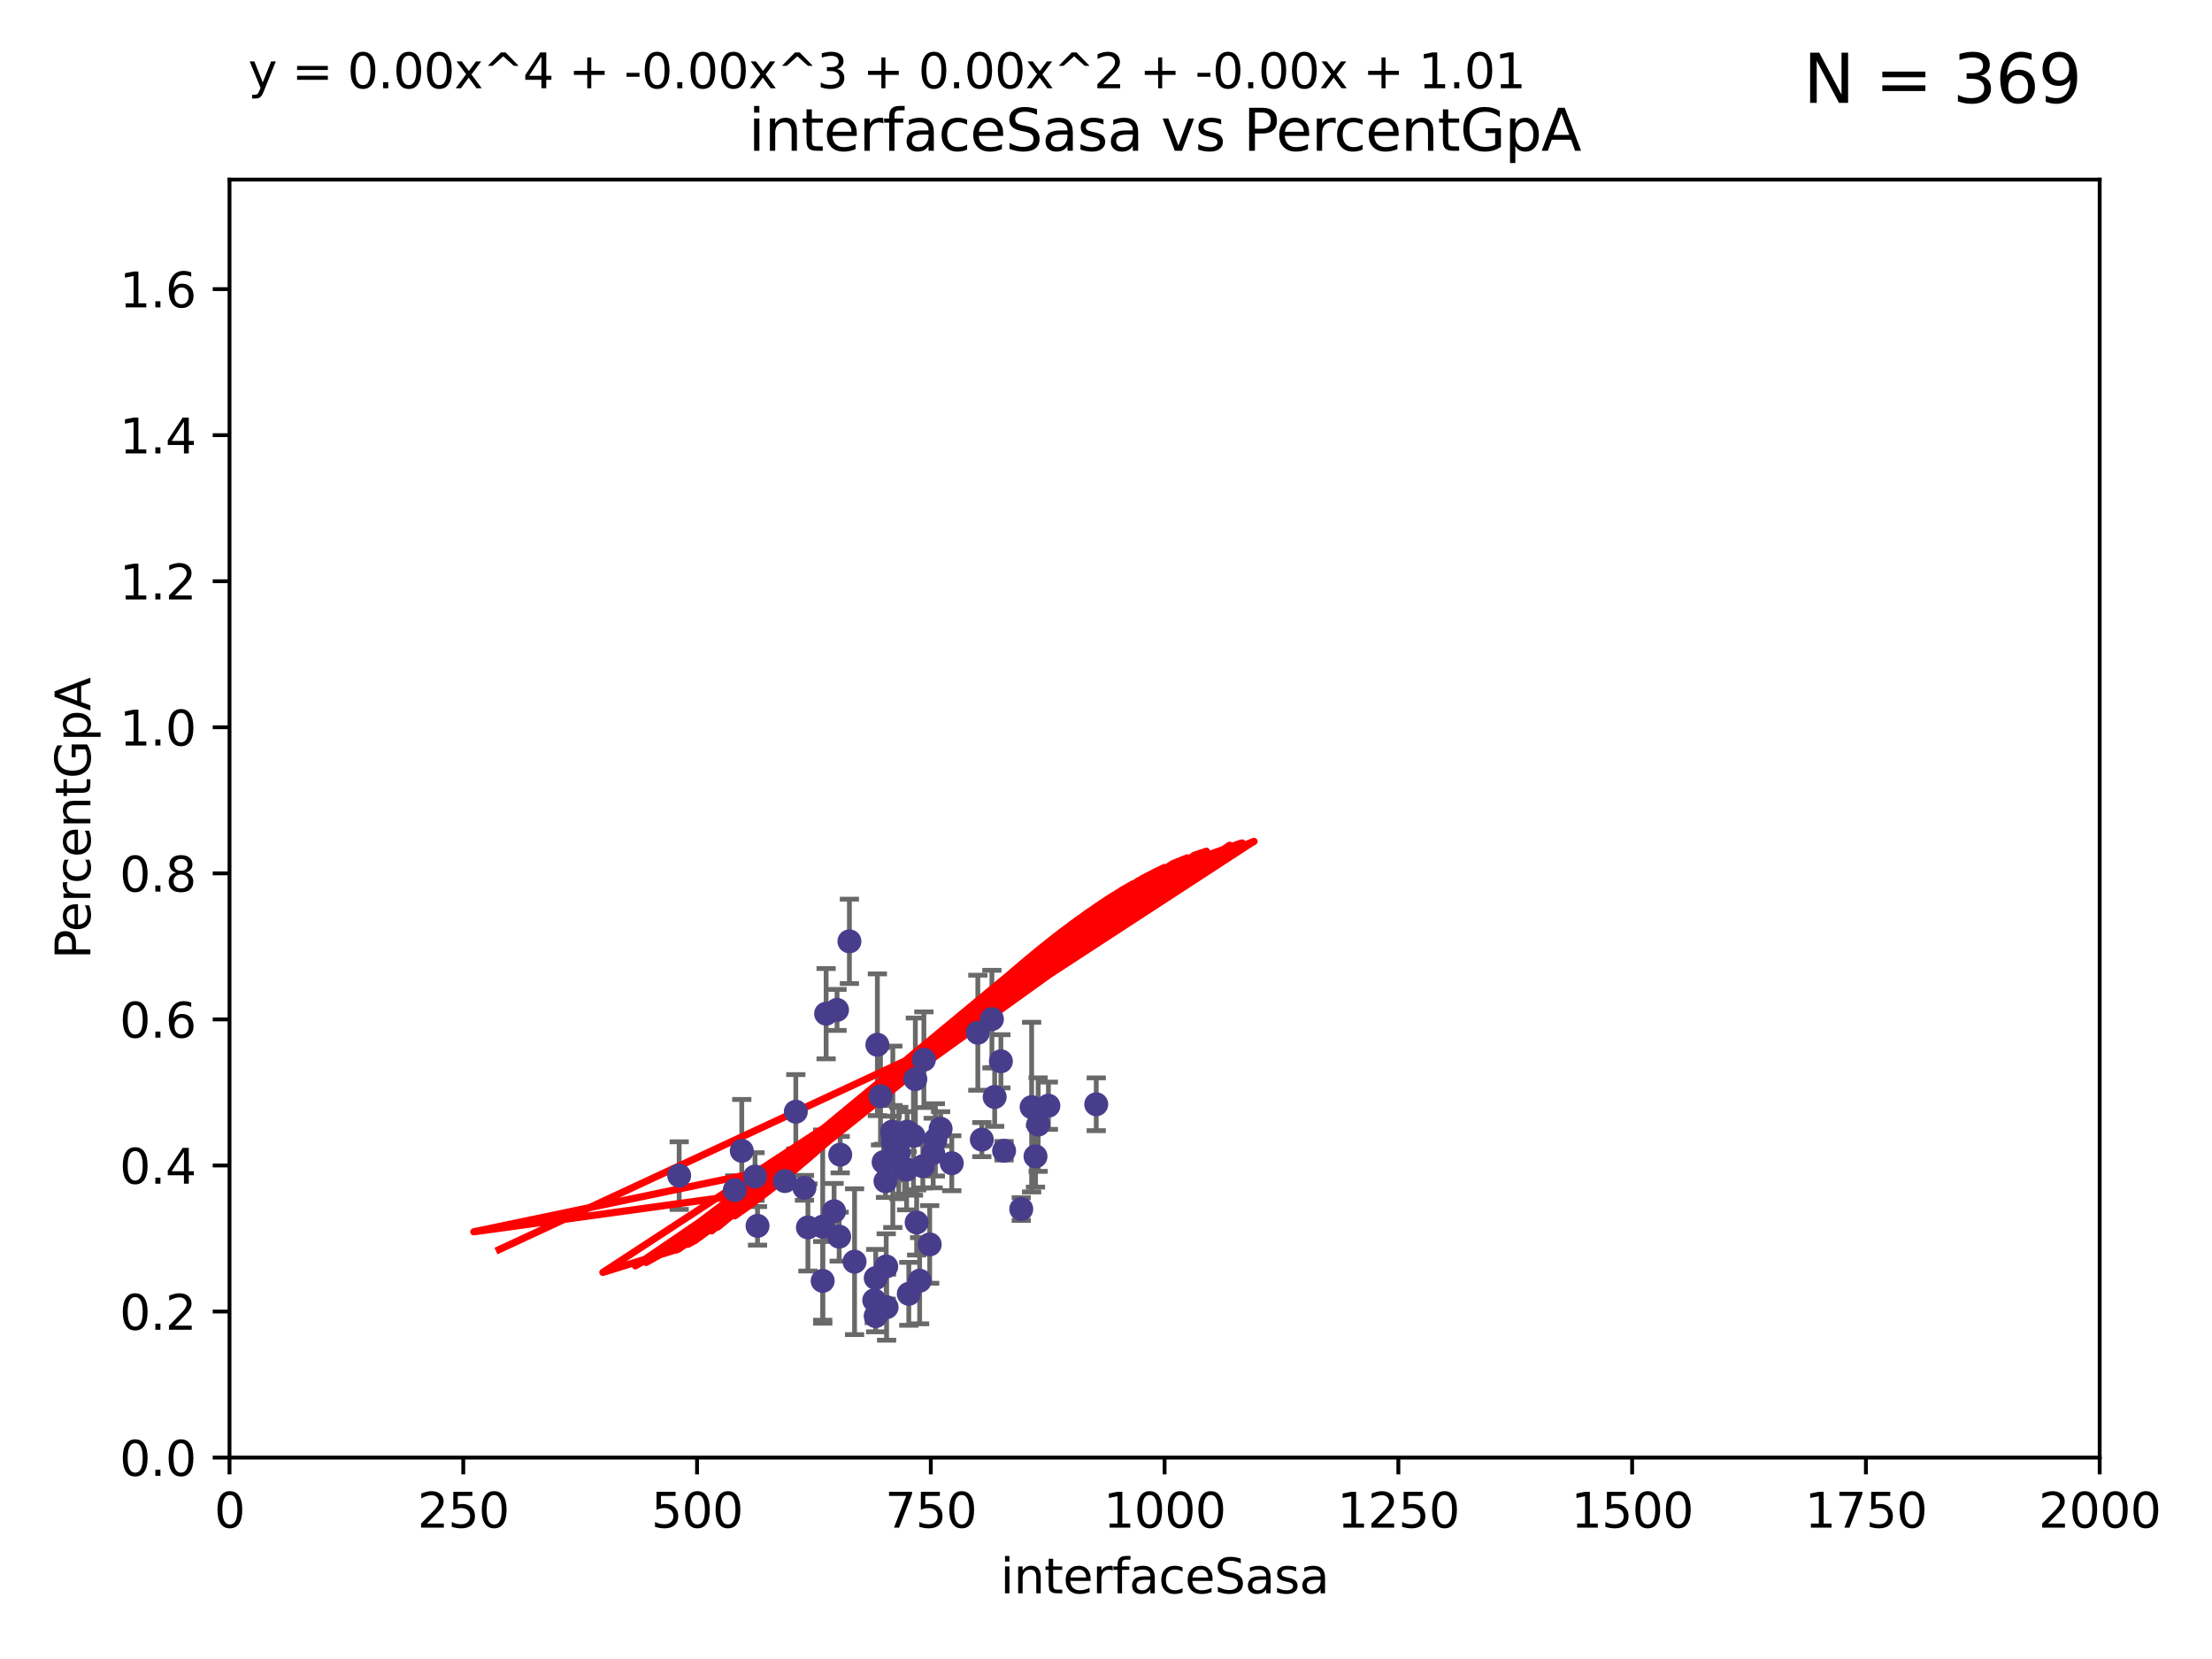 <?xml version="1.0" encoding="utf-8" standalone="no"?>
<!DOCTYPE svg PUBLIC "-//W3C//DTD SVG 1.1//EN"
  "http://www.w3.org/Graphics/SVG/1.1/DTD/svg11.dtd">
<svg xmlns:xlink="http://www.w3.org/1999/xlink" width="460.8pt" height="345.6pt" viewBox="0 0 460.8 345.6" xmlns="http://www.w3.org/2000/svg" version="1.1">
 <defs>
  <style type="text/css">*{stroke-linejoin: round; stroke-linecap: butt}</style>
 </defs>
 <g id="figure_1">
  <g id="patch_1">
   <path d="M 0 345.6 
L 460.8 345.6 
L 460.8 0 
L 0 0 
z
" style="fill: #ffffff"/>
  </g>
  <g id="axes_1">
   <g id="patch_2">
    <path d="M 47.81 303.64 
L 437.4 303.64 
L 437.4 37.411 
L 47.81 37.411 
z
" style="fill: #ffffff"/>
   </g>
   <g id="PathCollection_1">
    <defs>
     <path id="mdfe146eb94" d="M 0 1.118 
C 0.297 1.118 0.581 1 0.791 0.791 
C 1 0.581 1.118 0.297 1.118 0 
C 1.118 -0.297 1 -0.581 0.791 -0.791 
C 0.581 -1 0.297 -1.118 0 -1.118 
C -0.297 -1.118 -0.581 -1 -0.791 -0.791 
C -1 -0.581 -1.118 -0.297 -1.118 0 
C -1.118 0.297 -1 0.581 -0.791 0.791 
C -0.581 1 -0.297 1.118 0 1.118 
z
" style="stroke: #483d8b"/>
    </defs>
    <g clip-path="url(#p7ae1358d61)">
     <use xlink:href="#mdfe146eb94" x="214.907" y="230.633" style="fill: #483d8b; stroke: #483d8b"/>
     <use xlink:href="#mdfe146eb94" x="215.715" y="240.895" style="fill: #483d8b; stroke: #483d8b"/>
     <use xlink:href="#mdfe146eb94" x="194.855" y="237.457" style="fill: #483d8b; stroke: #483d8b"/>
     <use xlink:href="#mdfe146eb94" x="184.465" y="246.065" style="fill: #483d8b; stroke: #483d8b"/>
     <use xlink:href="#mdfe146eb94" x="184.694" y="272.317" style="fill: #483d8b; stroke: #483d8b"/>
     <use xlink:href="#mdfe146eb94" x="191.577" y="266.796" style="fill: #483d8b; stroke: #483d8b"/>
     <use xlink:href="#mdfe146eb94" x="185.85" y="235.743" style="fill: #483d8b; stroke: #483d8b"/>
     <use xlink:href="#mdfe146eb94" x="176.949" y="196.101" style="fill: #483d8b; stroke: #483d8b"/>
     <use xlink:href="#mdfe146eb94" x="208.504" y="221.086" style="fill: #483d8b; stroke: #483d8b"/>
     <use xlink:href="#mdfe146eb94" x="189.319" y="269.524" style="fill: #483d8b; stroke: #483d8b"/>
     <use xlink:href="#mdfe146eb94" x="186.029" y="238.057" style="fill: #483d8b; stroke: #483d8b"/>
     <use xlink:href="#mdfe146eb94" x="228.367" y="230.041" style="fill: #483d8b; stroke: #483d8b"/>
     <use xlink:href="#mdfe146eb94" x="192.461" y="220.755" style="fill: #483d8b; stroke: #483d8b"/>
     <use xlink:href="#mdfe146eb94" x="195.948" y="235.149" style="fill: #483d8b; stroke: #483d8b"/>
     <use xlink:href="#mdfe146eb94" x="190.289" y="236.611" style="fill: #483d8b; stroke: #483d8b"/>
     <use xlink:href="#mdfe146eb94" x="182.123" y="270.866" style="fill: #483d8b; stroke: #483d8b"/>
     <use xlink:href="#mdfe146eb94" x="184.075" y="242.083" style="fill: #483d8b; stroke: #483d8b"/>
     <use xlink:href="#mdfe146eb94" x="182.772" y="217.643" style="fill: #483d8b; stroke: #483d8b"/>
     <use xlink:href="#mdfe146eb94" x="171.388" y="255.525" style="fill: #483d8b; stroke: #483d8b"/>
     <use xlink:href="#mdfe146eb94" x="192.245" y="242.946" style="fill: #483d8b; stroke: #483d8b"/>
     <use xlink:href="#mdfe146eb94" x="206.632" y="212.298" style="fill: #483d8b; stroke: #483d8b"/>
     <use xlink:href="#mdfe146eb94" x="216.265" y="234.273" style="fill: #483d8b; stroke: #483d8b"/>
     <use xlink:href="#mdfe146eb94" x="204.532" y="237.401" style="fill: #483d8b; stroke: #483d8b"/>
     <use xlink:href="#mdfe146eb94" x="209.168" y="239.718" style="fill: #483d8b; stroke: #483d8b"/>
     <use xlink:href="#mdfe146eb94" x="203.699" y="215.133" style="fill: #483d8b; stroke: #483d8b"/>
     <use xlink:href="#mdfe146eb94" x="187.225" y="240.195" style="fill: #483d8b; stroke: #483d8b"/>
     <use xlink:href="#mdfe146eb94" x="190.953" y="254.659" style="fill: #483d8b; stroke: #483d8b"/>
     <use xlink:href="#mdfe146eb94" x="171.38" y="266.829" style="fill: #483d8b; stroke: #483d8b"/>
     <use xlink:href="#mdfe146eb94" x="174.814" y="257.619" style="fill: #483d8b; stroke: #483d8b"/>
     <use xlink:href="#mdfe146eb94" x="212.747" y="251.868" style="fill: #483d8b; stroke: #483d8b"/>
     <use xlink:href="#mdfe146eb94" x="153.073" y="247.914" style="fill: #483d8b; stroke: #483d8b"/>
     <use xlink:href="#mdfe146eb94" x="190.684" y="224.801" style="fill: #483d8b; stroke: #483d8b"/>
     <use xlink:href="#mdfe146eb94" x="168.304" y="255.697" style="fill: #483d8b; stroke: #483d8b"/>
     <use xlink:href="#mdfe146eb94" x="175.029" y="240.536" style="fill: #483d8b; stroke: #483d8b"/>
     <use xlink:href="#mdfe146eb94" x="193.674" y="259.232" style="fill: #483d8b; stroke: #483d8b"/>
     <use xlink:href="#mdfe146eb94" x="198.274" y="242.322" style="fill: #483d8b; stroke: #483d8b"/>
     <use xlink:href="#mdfe146eb94" x="157.285" y="245.092" style="fill: #483d8b; stroke: #483d8b"/>
     <use xlink:href="#mdfe146eb94" x="194.401" y="240.201" style="fill: #483d8b; stroke: #483d8b"/>
     <use xlink:href="#mdfe146eb94" x="218.396" y="230.341" style="fill: #483d8b; stroke: #483d8b"/>
     <use xlink:href="#mdfe146eb94" x="182.419" y="274.173" style="fill: #483d8b; stroke: #483d8b"/>
     <use xlink:href="#mdfe146eb94" x="173.755" y="252.325" style="fill: #483d8b; stroke: #483d8b"/>
     <use xlink:href="#mdfe146eb94" x="165.784" y="231.593" style="fill: #483d8b; stroke: #483d8b"/>
     <use xlink:href="#mdfe146eb94" x="163.516" y="246.038" style="fill: #483d8b; stroke: #483d8b"/>
     <use xlink:href="#mdfe146eb94" x="172.097" y="211.17" style="fill: #483d8b; stroke: #483d8b"/>
     <use xlink:href="#mdfe146eb94" x="207.207" y="228.519" style="fill: #483d8b; stroke: #483d8b"/>
     <use xlink:href="#mdfe146eb94" x="188.45" y="243.527" style="fill: #483d8b; stroke: #483d8b"/>
     <use xlink:href="#mdfe146eb94" x="183.424" y="228.37" style="fill: #483d8b; stroke: #483d8b"/>
     <use xlink:href="#mdfe146eb94" x="188.974" y="235.754" style="fill: #483d8b; stroke: #483d8b"/>
     <use xlink:href="#mdfe146eb94" x="188.861" y="243.632" style="fill: #483d8b; stroke: #483d8b"/>
     <use xlink:href="#mdfe146eb94" x="167.584" y="247.442" style="fill: #483d8b; stroke: #483d8b"/>
     <use xlink:href="#mdfe146eb94" x="178.021" y="262.831" style="fill: #483d8b; stroke: #483d8b"/>
     <use xlink:href="#mdfe146eb94" x="174.368" y="210.38" style="fill: #483d8b; stroke: #483d8b"/>
     <use xlink:href="#mdfe146eb94" x="154.526" y="239.74" style="fill: #483d8b; stroke: #483d8b"/>
     <use xlink:href="#mdfe146eb94" x="141.485" y="244.902" style="fill: #483d8b; stroke: #483d8b"/>
     <use xlink:href="#mdfe146eb94" x="157.807" y="255.369" style="fill: #483d8b; stroke: #483d8b"/>
     <use xlink:href="#mdfe146eb94" x="184.613" y="263.828" style="fill: #483d8b; stroke: #483d8b"/>
     <use xlink:href="#mdfe146eb94" x="182.433" y="266.242" style="fill: #483d8b; stroke: #483d8b"/>
     <use xlink:href="#mdfe146eb94" x="185.988" y="236.819" style="fill: #483d8b; stroke: #483d8b"/>
    </g>
   </g>
   <g id="matplotlib.axis_1">
    <g id="xtick_1">
     <g id="line2d_1">
      <defs>
       <path id="ma0c02ef324" d="M 0 0 
L 0 3.5 
" style="stroke: #000000; stroke-width: 0.8"/>
      </defs>
      <g>
       <use xlink:href="#ma0c02ef324" x="47.81" y="303.64" style="stroke: #000000; stroke-width: 0.8"/>
      </g>
     </g>
     <g id="text_1">
      <!-- 0 -->
      <g transform="translate(44.629 318.238)scale(0.1 -0.1)">
       <defs>
        <path id="DejaVuSans-30" d="M 2034 4250 
Q 1547 4250 1301 3770 
Q 1056 3291 1056 2328 
Q 1056 1369 1301 889 
Q 1547 409 2034 409 
Q 2525 409 2770 889 
Q 3016 1369 3016 2328 
Q 3016 3291 2770 3770 
Q 2525 4250 2034 4250 
z
M 2034 4750 
Q 2819 4750 3233 4129 
Q 3647 3509 3647 2328 
Q 3647 1150 3233 529 
Q 2819 -91 2034 -91 
Q 1250 -91 836 529 
Q 422 1150 422 2328 
Q 422 3509 836 4129 
Q 1250 4750 2034 4750 
z
" transform="scale(0.016)"/>
       </defs>
       <use xlink:href="#DejaVuSans-30"/>
      </g>
     </g>
    </g>
    <g id="xtick_2">
     <g id="line2d_2">
      <g>
       <use xlink:href="#ma0c02ef324" x="96.509" y="303.64" style="stroke: #000000; stroke-width: 0.8"/>
      </g>
     </g>
     <g id="text_2">
      <!-- 250 -->
      <g transform="translate(86.965 318.238)scale(0.1 -0.1)">
       <defs>
        <path id="DejaVuSans-32" d="M 1228 531 
L 3431 531 
L 3431 0 
L 469 0 
L 469 531 
Q 828 903 1448 1529 
Q 2069 2156 2228 2338 
Q 2531 2678 2651 2914 
Q 2772 3150 2772 3378 
Q 2772 3750 2511 3984 
Q 2250 4219 1831 4219 
Q 1534 4219 1204 4116 
Q 875 4013 500 3803 
L 500 4441 
Q 881 4594 1212 4672 
Q 1544 4750 1819 4750 
Q 2544 4750 2975 4387 
Q 3406 4025 3406 3419 
Q 3406 3131 3298 2873 
Q 3191 2616 2906 2266 
Q 2828 2175 2409 1742 
Q 1991 1309 1228 531 
z
" transform="scale(0.016)"/>
        <path id="DejaVuSans-35" d="M 691 4666 
L 3169 4666 
L 3169 4134 
L 1269 4134 
L 1269 2991 
Q 1406 3038 1543 3061 
Q 1681 3084 1819 3084 
Q 2600 3084 3056 2656 
Q 3513 2228 3513 1497 
Q 3513 744 3044 326 
Q 2575 -91 1722 -91 
Q 1428 -91 1123 -41 
Q 819 9 494 109 
L 494 744 
Q 775 591 1075 516 
Q 1375 441 1709 441 
Q 2250 441 2565 725 
Q 2881 1009 2881 1497 
Q 2881 1984 2565 2268 
Q 2250 2553 1709 2553 
Q 1456 2553 1204 2497 
Q 953 2441 691 2322 
L 691 4666 
z
" transform="scale(0.016)"/>
       </defs>
       <use xlink:href="#DejaVuSans-32"/>
       <use xlink:href="#DejaVuSans-35" x="63.623"/>
       <use xlink:href="#DejaVuSans-30" x="127.246"/>
      </g>
     </g>
    </g>
    <g id="xtick_3">
     <g id="line2d_3">
      <g>
       <use xlink:href="#ma0c02ef324" x="145.208" y="303.64" style="stroke: #000000; stroke-width: 0.8"/>
      </g>
     </g>
     <g id="text_3">
      <!-- 500 -->
      <g transform="translate(135.664 318.238)scale(0.1 -0.1)">
       <use xlink:href="#DejaVuSans-35"/>
       <use xlink:href="#DejaVuSans-30" x="63.623"/>
       <use xlink:href="#DejaVuSans-30" x="127.246"/>
      </g>
     </g>
    </g>
    <g id="xtick_4">
     <g id="line2d_4">
      <g>
       <use xlink:href="#ma0c02ef324" x="193.906" y="303.64" style="stroke: #000000; stroke-width: 0.8"/>
      </g>
     </g>
     <g id="text_4">
      <!-- 750 -->
      <g transform="translate(184.363 318.238)scale(0.1 -0.1)">
       <defs>
        <path id="DejaVuSans-37" d="M 525 4666 
L 3525 4666 
L 3525 4397 
L 1831 0 
L 1172 0 
L 2766 4134 
L 525 4134 
L 525 4666 
z
" transform="scale(0.016)"/>
       </defs>
       <use xlink:href="#DejaVuSans-37"/>
       <use xlink:href="#DejaVuSans-35" x="63.623"/>
       <use xlink:href="#DejaVuSans-30" x="127.246"/>
      </g>
     </g>
    </g>
    <g id="xtick_5">
     <g id="line2d_5">
      <g>
       <use xlink:href="#ma0c02ef324" x="242.605" y="303.64" style="stroke: #000000; stroke-width: 0.8"/>
      </g>
     </g>
     <g id="text_5">
      <!-- 1000 -->
      <g transform="translate(229.88 318.238)scale(0.1 -0.1)">
       <defs>
        <path id="DejaVuSans-31" d="M 794 531 
L 1825 531 
L 1825 4091 
L 703 3866 
L 703 4441 
L 1819 4666 
L 2450 4666 
L 2450 531 
L 3481 531 
L 3481 0 
L 794 0 
L 794 531 
z
" transform="scale(0.016)"/>
       </defs>
       <use xlink:href="#DejaVuSans-31"/>
       <use xlink:href="#DejaVuSans-30" x="63.623"/>
       <use xlink:href="#DejaVuSans-30" x="127.246"/>
       <use xlink:href="#DejaVuSans-30" x="190.869"/>
      </g>
     </g>
    </g>
    <g id="xtick_6">
     <g id="line2d_6">
      <g>
       <use xlink:href="#ma0c02ef324" x="291.304" y="303.64" style="stroke: #000000; stroke-width: 0.8"/>
      </g>
     </g>
     <g id="text_6">
      <!-- 1250 -->
      <g transform="translate(278.579 318.238)scale(0.1 -0.1)">
       <use xlink:href="#DejaVuSans-31"/>
       <use xlink:href="#DejaVuSans-32" x="63.623"/>
       <use xlink:href="#DejaVuSans-35" x="127.246"/>
       <use xlink:href="#DejaVuSans-30" x="190.869"/>
      </g>
     </g>
    </g>
    <g id="xtick_7">
     <g id="line2d_7">
      <g>
       <use xlink:href="#ma0c02ef324" x="340.002" y="303.64" style="stroke: #000000; stroke-width: 0.8"/>
      </g>
     </g>
     <g id="text_7">
      <!-- 1500 -->
      <g transform="translate(327.277 318.238)scale(0.1 -0.1)">
       <use xlink:href="#DejaVuSans-31"/>
       <use xlink:href="#DejaVuSans-35" x="63.623"/>
       <use xlink:href="#DejaVuSans-30" x="127.246"/>
       <use xlink:href="#DejaVuSans-30" x="190.869"/>
      </g>
     </g>
    </g>
    <g id="xtick_8">
     <g id="line2d_8">
      <g>
       <use xlink:href="#ma0c02ef324" x="388.701" y="303.64" style="stroke: #000000; stroke-width: 0.8"/>
      </g>
     </g>
     <g id="text_8">
      <!-- 1750 -->
      <g transform="translate(375.976 318.238)scale(0.1 -0.1)">
       <use xlink:href="#DejaVuSans-31"/>
       <use xlink:href="#DejaVuSans-37" x="63.623"/>
       <use xlink:href="#DejaVuSans-35" x="127.246"/>
       <use xlink:href="#DejaVuSans-30" x="190.869"/>
      </g>
     </g>
    </g>
    <g id="xtick_9">
     <g id="line2d_9">
      <g>
       <use xlink:href="#ma0c02ef324" x="437.4" y="303.64" style="stroke: #000000; stroke-width: 0.8"/>
      </g>
     </g>
     <g id="text_9">
      <!-- 2000 -->
      <g transform="translate(424.675 318.238)scale(0.1 -0.1)">
       <use xlink:href="#DejaVuSans-32"/>
       <use xlink:href="#DejaVuSans-30" x="63.623"/>
       <use xlink:href="#DejaVuSans-30" x="127.246"/>
       <use xlink:href="#DejaVuSans-30" x="190.869"/>
      </g>
     </g>
    </g>
    <g id="text_10">
     <!-- interfaceSasa -->
     <g transform="translate(208.398 331.917)scale(0.1 -0.1)">
      <defs>
       <path id="DejaVuSans-69" d="M 603 3500 
L 1178 3500 
L 1178 0 
L 603 0 
L 603 3500 
z
M 603 4863 
L 1178 4863 
L 1178 4134 
L 603 4134 
L 603 4863 
z
" transform="scale(0.016)"/>
       <path id="DejaVuSans-6e" d="M 3513 2113 
L 3513 0 
L 2938 0 
L 2938 2094 
Q 2938 2591 2744 2837 
Q 2550 3084 2163 3084 
Q 1697 3084 1428 2787 
Q 1159 2491 1159 1978 
L 1159 0 
L 581 0 
L 581 3500 
L 1159 3500 
L 1159 2956 
Q 1366 3272 1645 3428 
Q 1925 3584 2291 3584 
Q 2894 3584 3203 3211 
Q 3513 2838 3513 2113 
z
" transform="scale(0.016)"/>
       <path id="DejaVuSans-74" d="M 1172 4494 
L 1172 3500 
L 2356 3500 
L 2356 3053 
L 1172 3053 
L 1172 1153 
Q 1172 725 1289 603 
Q 1406 481 1766 481 
L 2356 481 
L 2356 0 
L 1766 0 
Q 1100 0 847 248 
Q 594 497 594 1153 
L 594 3053 
L 172 3053 
L 172 3500 
L 594 3500 
L 594 4494 
L 1172 4494 
z
" transform="scale(0.016)"/>
       <path id="DejaVuSans-65" d="M 3597 1894 
L 3597 1613 
L 953 1613 
Q 991 1019 1311 708 
Q 1631 397 2203 397 
Q 2534 397 2845 478 
Q 3156 559 3463 722 
L 3463 178 
Q 3153 47 2828 -22 
Q 2503 -91 2169 -91 
Q 1331 -91 842 396 
Q 353 884 353 1716 
Q 353 2575 817 3079 
Q 1281 3584 2069 3584 
Q 2775 3584 3186 3129 
Q 3597 2675 3597 1894 
z
M 3022 2063 
Q 3016 2534 2758 2815 
Q 2500 3097 2075 3097 
Q 1594 3097 1305 2825 
Q 1016 2553 972 2059 
L 3022 2063 
z
" transform="scale(0.016)"/>
       <path id="DejaVuSans-72" d="M 2631 2963 
Q 2534 3019 2420 3045 
Q 2306 3072 2169 3072 
Q 1681 3072 1420 2755 
Q 1159 2438 1159 1844 
L 1159 0 
L 581 0 
L 581 3500 
L 1159 3500 
L 1159 2956 
Q 1341 3275 1631 3429 
Q 1922 3584 2338 3584 
Q 2397 3584 2469 3576 
Q 2541 3569 2628 3553 
L 2631 2963 
z
" transform="scale(0.016)"/>
       <path id="DejaVuSans-66" d="M 2375 4863 
L 2375 4384 
L 1825 4384 
Q 1516 4384 1395 4259 
Q 1275 4134 1275 3809 
L 1275 3500 
L 2222 3500 
L 2222 3053 
L 1275 3053 
L 1275 0 
L 697 0 
L 697 3053 
L 147 3053 
L 147 3500 
L 697 3500 
L 697 3744 
Q 697 4328 969 4595 
Q 1241 4863 1831 4863 
L 2375 4863 
z
" transform="scale(0.016)"/>
       <path id="DejaVuSans-61" d="M 2194 1759 
Q 1497 1759 1228 1600 
Q 959 1441 959 1056 
Q 959 750 1161 570 
Q 1363 391 1709 391 
Q 2188 391 2477 730 
Q 2766 1069 2766 1631 
L 2766 1759 
L 2194 1759 
z
M 3341 1997 
L 3341 0 
L 2766 0 
L 2766 531 
Q 2569 213 2275 61 
Q 1981 -91 1556 -91 
Q 1019 -91 701 211 
Q 384 513 384 1019 
Q 384 1609 779 1909 
Q 1175 2209 1959 2209 
L 2766 2209 
L 2766 2266 
Q 2766 2663 2505 2880 
Q 2244 3097 1772 3097 
Q 1472 3097 1187 3025 
Q 903 2953 641 2809 
L 641 3341 
Q 956 3463 1253 3523 
Q 1550 3584 1831 3584 
Q 2591 3584 2966 3190 
Q 3341 2797 3341 1997 
z
" transform="scale(0.016)"/>
       <path id="DejaVuSans-63" d="M 3122 3366 
L 3122 2828 
Q 2878 2963 2633 3030 
Q 2388 3097 2138 3097 
Q 1578 3097 1268 2742 
Q 959 2388 959 1747 
Q 959 1106 1268 751 
Q 1578 397 2138 397 
Q 2388 397 2633 464 
Q 2878 531 3122 666 
L 3122 134 
Q 2881 22 2623 -34 
Q 2366 -91 2075 -91 
Q 1284 -91 818 406 
Q 353 903 353 1747 
Q 353 2603 823 3093 
Q 1294 3584 2113 3584 
Q 2378 3584 2631 3529 
Q 2884 3475 3122 3366 
z
" transform="scale(0.016)"/>
       <path id="DejaVuSans-53" d="M 3425 4513 
L 3425 3897 
Q 3066 4069 2747 4153 
Q 2428 4238 2131 4238 
Q 1616 4238 1336 4038 
Q 1056 3838 1056 3469 
Q 1056 3159 1242 3001 
Q 1428 2844 1947 2747 
L 2328 2669 
Q 3034 2534 3370 2195 
Q 3706 1856 3706 1288 
Q 3706 609 3251 259 
Q 2797 -91 1919 -91 
Q 1588 -91 1214 -16 
Q 841 59 441 206 
L 441 856 
Q 825 641 1194 531 
Q 1563 422 1919 422 
Q 2459 422 2753 634 
Q 3047 847 3047 1241 
Q 3047 1584 2836 1778 
Q 2625 1972 2144 2069 
L 1759 2144 
Q 1053 2284 737 2584 
Q 422 2884 422 3419 
Q 422 4038 858 4394 
Q 1294 4750 2059 4750 
Q 2388 4750 2728 4690 
Q 3069 4631 3425 4513 
z
" transform="scale(0.016)"/>
       <path id="DejaVuSans-73" d="M 2834 3397 
L 2834 2853 
Q 2591 2978 2328 3040 
Q 2066 3103 1784 3103 
Q 1356 3103 1142 2972 
Q 928 2841 928 2578 
Q 928 2378 1081 2264 
Q 1234 2150 1697 2047 
L 1894 2003 
Q 2506 1872 2764 1633 
Q 3022 1394 3022 966 
Q 3022 478 2636 193 
Q 2250 -91 1575 -91 
Q 1294 -91 989 -36 
Q 684 19 347 128 
L 347 722 
Q 666 556 975 473 
Q 1284 391 1588 391 
Q 1994 391 2212 530 
Q 2431 669 2431 922 
Q 2431 1156 2273 1281 
Q 2116 1406 1581 1522 
L 1381 1569 
Q 847 1681 609 1914 
Q 372 2147 372 2553 
Q 372 3047 722 3315 
Q 1072 3584 1716 3584 
Q 2034 3584 2315 3537 
Q 2597 3491 2834 3397 
z
" transform="scale(0.016)"/>
      </defs>
      <use xlink:href="#DejaVuSans-69"/>
      <use xlink:href="#DejaVuSans-6e" x="27.783"/>
      <use xlink:href="#DejaVuSans-74" x="91.162"/>
      <use xlink:href="#DejaVuSans-65" x="130.371"/>
      <use xlink:href="#DejaVuSans-72" x="191.895"/>
      <use xlink:href="#DejaVuSans-66" x="233.008"/>
      <use xlink:href="#DejaVuSans-61" x="268.213"/>
      <use xlink:href="#DejaVuSans-63" x="329.492"/>
      <use xlink:href="#DejaVuSans-65" x="384.473"/>
      <use xlink:href="#DejaVuSans-53" x="445.996"/>
      <use xlink:href="#DejaVuSans-61" x="509.473"/>
      <use xlink:href="#DejaVuSans-73" x="570.752"/>
      <use xlink:href="#DejaVuSans-61" x="622.852"/>
     </g>
    </g>
   </g>
   <g id="matplotlib.axis_2">
    <g id="ytick_1">
     <g id="line2d_10">
      <defs>
       <path id="m9efb9cde6e" d="M 0 0 
L -3.5 0 
" style="stroke: #000000; stroke-width: 0.8"/>
      </defs>
      <g>
       <use xlink:href="#m9efb9cde6e" x="47.81" y="303.64" style="stroke: #000000; stroke-width: 0.8"/>
      </g>
     </g>
     <g id="text_11">
      <!-- 0.0 -->
      <g transform="translate(24.907 307.439)scale(0.1 -0.1)">
       <defs>
        <path id="DejaVuSans-2e" d="M 684 794 
L 1344 794 
L 1344 0 
L 684 0 
L 684 794 
z
" transform="scale(0.016)"/>
       </defs>
       <use xlink:href="#DejaVuSans-30"/>
       <use xlink:href="#DejaVuSans-2e" x="63.623"/>
       <use xlink:href="#DejaVuSans-30" x="95.41"/>
      </g>
     </g>
    </g>
    <g id="ytick_2">
     <g id="line2d_11">
      <g>
       <use xlink:href="#m9efb9cde6e" x="47.81" y="273.214" style="stroke: #000000; stroke-width: 0.8"/>
      </g>
     </g>
     <g id="text_12">
      <!-- 0.2 -->
      <g transform="translate(24.907 277.013)scale(0.1 -0.1)">
       <use xlink:href="#DejaVuSans-30"/>
       <use xlink:href="#DejaVuSans-2e" x="63.623"/>
       <use xlink:href="#DejaVuSans-32" x="95.41"/>
      </g>
     </g>
    </g>
    <g id="ytick_3">
     <g id="line2d_12">
      <g>
       <use xlink:href="#m9efb9cde6e" x="47.81" y="242.788" style="stroke: #000000; stroke-width: 0.8"/>
      </g>
     </g>
     <g id="text_13">
      <!-- 0.4 -->
      <g transform="translate(24.907 246.587)scale(0.1 -0.1)">
       <defs>
        <path id="DejaVuSans-34" d="M 2419 4116 
L 825 1625 
L 2419 1625 
L 2419 4116 
z
M 2253 4666 
L 3047 4666 
L 3047 1625 
L 3713 1625 
L 3713 1100 
L 3047 1100 
L 3047 0 
L 2419 0 
L 2419 1100 
L 313 1100 
L 313 1709 
L 2253 4666 
z
" transform="scale(0.016)"/>
       </defs>
       <use xlink:href="#DejaVuSans-30"/>
       <use xlink:href="#DejaVuSans-2e" x="63.623"/>
       <use xlink:href="#DejaVuSans-34" x="95.41"/>
      </g>
     </g>
    </g>
    <g id="ytick_4">
     <g id="line2d_13">
      <g>
       <use xlink:href="#m9efb9cde6e" x="47.81" y="212.362" style="stroke: #000000; stroke-width: 0.8"/>
      </g>
     </g>
     <g id="text_14">
      <!-- 0.6 -->
      <g transform="translate(24.907 216.161)scale(0.1 -0.1)">
       <defs>
        <path id="DejaVuSans-36" d="M 2113 2584 
Q 1688 2584 1439 2293 
Q 1191 2003 1191 1497 
Q 1191 994 1439 701 
Q 1688 409 2113 409 
Q 2538 409 2786 701 
Q 3034 994 3034 1497 
Q 3034 2003 2786 2293 
Q 2538 2584 2113 2584 
z
M 3366 4563 
L 3366 3988 
Q 3128 4100 2886 4159 
Q 2644 4219 2406 4219 
Q 1781 4219 1451 3797 
Q 1122 3375 1075 2522 
Q 1259 2794 1537 2939 
Q 1816 3084 2150 3084 
Q 2853 3084 3261 2657 
Q 3669 2231 3669 1497 
Q 3669 778 3244 343 
Q 2819 -91 2113 -91 
Q 1303 -91 875 529 
Q 447 1150 447 2328 
Q 447 3434 972 4092 
Q 1497 4750 2381 4750 
Q 2619 4750 2861 4703 
Q 3103 4656 3366 4563 
z
" transform="scale(0.016)"/>
       </defs>
       <use xlink:href="#DejaVuSans-30"/>
       <use xlink:href="#DejaVuSans-2e" x="63.623"/>
       <use xlink:href="#DejaVuSans-36" x="95.41"/>
      </g>
     </g>
    </g>
    <g id="ytick_5">
     <g id="line2d_14">
      <g>
       <use xlink:href="#m9efb9cde6e" x="47.81" y="181.935" style="stroke: #000000; stroke-width: 0.8"/>
      </g>
     </g>
     <g id="text_15">
      <!-- 0.8 -->
      <g transform="translate(24.907 185.735)scale(0.1 -0.1)">
       <defs>
        <path id="DejaVuSans-38" d="M 2034 2216 
Q 1584 2216 1326 1975 
Q 1069 1734 1069 1313 
Q 1069 891 1326 650 
Q 1584 409 2034 409 
Q 2484 409 2743 651 
Q 3003 894 3003 1313 
Q 3003 1734 2745 1975 
Q 2488 2216 2034 2216 
z
M 1403 2484 
Q 997 2584 770 2862 
Q 544 3141 544 3541 
Q 544 4100 942 4425 
Q 1341 4750 2034 4750 
Q 2731 4750 3128 4425 
Q 3525 4100 3525 3541 
Q 3525 3141 3298 2862 
Q 3072 2584 2669 2484 
Q 3125 2378 3379 2068 
Q 3634 1759 3634 1313 
Q 3634 634 3220 271 
Q 2806 -91 2034 -91 
Q 1263 -91 848 271 
Q 434 634 434 1313 
Q 434 1759 690 2068 
Q 947 2378 1403 2484 
z
M 1172 3481 
Q 1172 3119 1398 2916 
Q 1625 2713 2034 2713 
Q 2441 2713 2670 2916 
Q 2900 3119 2900 3481 
Q 2900 3844 2670 4047 
Q 2441 4250 2034 4250 
Q 1625 4250 1398 4047 
Q 1172 3844 1172 3481 
z
" transform="scale(0.016)"/>
       </defs>
       <use xlink:href="#DejaVuSans-30"/>
       <use xlink:href="#DejaVuSans-2e" x="63.623"/>
       <use xlink:href="#DejaVuSans-38" x="95.41"/>
      </g>
     </g>
    </g>
    <g id="ytick_6">
     <g id="line2d_15">
      <g>
       <use xlink:href="#m9efb9cde6e" x="47.81" y="151.509" style="stroke: #000000; stroke-width: 0.8"/>
      </g>
     </g>
     <g id="text_16">
      <!-- 1.0 -->
      <g transform="translate(24.907 155.308)scale(0.1 -0.1)">
       <use xlink:href="#DejaVuSans-31"/>
       <use xlink:href="#DejaVuSans-2e" x="63.623"/>
       <use xlink:href="#DejaVuSans-30" x="95.41"/>
      </g>
     </g>
    </g>
    <g id="ytick_7">
     <g id="line2d_16">
      <g>
       <use xlink:href="#m9efb9cde6e" x="47.81" y="121.083" style="stroke: #000000; stroke-width: 0.8"/>
      </g>
     </g>
     <g id="text_17">
      <!-- 1.2 -->
      <g transform="translate(24.907 124.882)scale(0.1 -0.1)">
       <use xlink:href="#DejaVuSans-31"/>
       <use xlink:href="#DejaVuSans-2e" x="63.623"/>
       <use xlink:href="#DejaVuSans-32" x="95.41"/>
      </g>
     </g>
    </g>
    <g id="ytick_8">
     <g id="line2d_17">
      <g>
       <use xlink:href="#m9efb9cde6e" x="47.81" y="90.657" style="stroke: #000000; stroke-width: 0.8"/>
      </g>
     </g>
     <g id="text_18">
      <!-- 1.4 -->
      <g transform="translate(24.907 94.456)scale(0.1 -0.1)">
       <use xlink:href="#DejaVuSans-31"/>
       <use xlink:href="#DejaVuSans-2e" x="63.623"/>
       <use xlink:href="#DejaVuSans-34" x="95.41"/>
      </g>
     </g>
    </g>
    <g id="ytick_9">
     <g id="line2d_18">
      <g>
       <use xlink:href="#m9efb9cde6e" x="47.81" y="60.231" style="stroke: #000000; stroke-width: 0.8"/>
      </g>
     </g>
     <g id="text_19">
      <!-- 1.6 -->
      <g transform="translate(24.907 64.03)scale(0.1 -0.1)">
       <use xlink:href="#DejaVuSans-31"/>
       <use xlink:href="#DejaVuSans-2e" x="63.623"/>
       <use xlink:href="#DejaVuSans-36" x="95.41"/>
      </g>
     </g>
    </g>
    <g id="text_20">
     <!-- PercentGpA -->
     <g transform="translate(18.827 199.802)rotate(-90)scale(0.1 -0.1)">
      <defs>
       <path id="DejaVuSans-50" d="M 1259 4147 
L 1259 2394 
L 2053 2394 
Q 2494 2394 2734 2622 
Q 2975 2850 2975 3272 
Q 2975 3691 2734 3919 
Q 2494 4147 2053 4147 
L 1259 4147 
z
M 628 4666 
L 2053 4666 
Q 2838 4666 3239 4311 
Q 3641 3956 3641 3272 
Q 3641 2581 3239 2228 
Q 2838 1875 2053 1875 
L 1259 1875 
L 1259 0 
L 628 0 
L 628 4666 
z
" transform="scale(0.016)"/>
       <path id="DejaVuSans-47" d="M 3809 666 
L 3809 1919 
L 2778 1919 
L 2778 2438 
L 4434 2438 
L 4434 434 
Q 4069 175 3628 42 
Q 3188 -91 2688 -91 
Q 1594 -91 976 548 
Q 359 1188 359 2328 
Q 359 3472 976 4111 
Q 1594 4750 2688 4750 
Q 3144 4750 3555 4637 
Q 3966 4525 4313 4306 
L 4313 3634 
Q 3963 3931 3569 4081 
Q 3175 4231 2741 4231 
Q 1884 4231 1454 3753 
Q 1025 3275 1025 2328 
Q 1025 1384 1454 906 
Q 1884 428 2741 428 
Q 3075 428 3337 486 
Q 3600 544 3809 666 
z
" transform="scale(0.016)"/>
       <path id="DejaVuSans-70" d="M 1159 525 
L 1159 -1331 
L 581 -1331 
L 581 3500 
L 1159 3500 
L 1159 2969 
Q 1341 3281 1617 3432 
Q 1894 3584 2278 3584 
Q 2916 3584 3314 3078 
Q 3713 2572 3713 1747 
Q 3713 922 3314 415 
Q 2916 -91 2278 -91 
Q 1894 -91 1617 61 
Q 1341 213 1159 525 
z
M 3116 1747 
Q 3116 2381 2855 2742 
Q 2594 3103 2138 3103 
Q 1681 3103 1420 2742 
Q 1159 2381 1159 1747 
Q 1159 1113 1420 752 
Q 1681 391 2138 391 
Q 2594 391 2855 752 
Q 3116 1113 3116 1747 
z
" transform="scale(0.016)"/>
       <path id="DejaVuSans-41" d="M 2188 4044 
L 1331 1722 
L 3047 1722 
L 2188 4044 
z
M 1831 4666 
L 2547 4666 
L 4325 0 
L 3669 0 
L 3244 1197 
L 1141 1197 
L 716 0 
L 50 0 
L 1831 4666 
z
" transform="scale(0.016)"/>
      </defs>
      <use xlink:href="#DejaVuSans-50"/>
      <use xlink:href="#DejaVuSans-65" x="56.678"/>
      <use xlink:href="#DejaVuSans-72" x="118.201"/>
      <use xlink:href="#DejaVuSans-63" x="157.064"/>
      <use xlink:href="#DejaVuSans-65" x="212.045"/>
      <use xlink:href="#DejaVuSans-6e" x="273.568"/>
      <use xlink:href="#DejaVuSans-74" x="336.947"/>
      <use xlink:href="#DejaVuSans-47" x="376.156"/>
      <use xlink:href="#DejaVuSans-70" x="453.646"/>
      <use xlink:href="#DejaVuSans-41" x="517.123"/>
     </g>
    </g>
   </g>
   <g id="LineCollection_1">
    <path d="M 214.907 248.303 
L 214.907 212.962 
" clip-path="url(#p7ae1358d61)" style="fill: none; stroke: #696969"/>
    <path d="M 215.715 247.287 
L 215.715 234.503 
" clip-path="url(#p7ae1358d61)" style="fill: none; stroke: #696969"/>
    <path d="M 194.855 244.987 
L 194.855 229.926 
" clip-path="url(#p7ae1358d61)" style="fill: none; stroke: #696969"/>
    <path d="M 184.465 249.44 
L 184.465 242.69 
" clip-path="url(#p7ae1358d61)" style="fill: none; stroke: #696969"/>
    <path d="M 184.694 279.19 
L 184.694 265.443 
" clip-path="url(#p7ae1358d61)" style="fill: none; stroke: #696969"/>
    <path d="M 191.577 275.77 
L 191.577 257.823 
" clip-path="url(#p7ae1358d61)" style="fill: none; stroke: #696969"/>
    <path d="M 185.85 238.963 
L 185.85 232.522 
" clip-path="url(#p7ae1358d61)" style="fill: none; stroke: #696969"/>
    <path d="M 176.949 204.885 
L 176.949 187.316 
" clip-path="url(#p7ae1358d61)" style="fill: none; stroke: #696969"/>
    <path d="M 208.504 226.628 
L 208.504 215.545 
" clip-path="url(#p7ae1358d61)" style="fill: none; stroke: #696969"/>
    <path d="M 189.319 276.078 
L 189.319 262.971 
" clip-path="url(#p7ae1358d61)" style="fill: none; stroke: #696969"/>
    <path d="M 186.029 245.821 
L 186.029 230.293 
" clip-path="url(#p7ae1358d61)" style="fill: none; stroke: #696969"/>
    <path d="M 228.367 235.535 
L 228.367 224.547 
" clip-path="url(#p7ae1358d61)" style="fill: none; stroke: #696969"/>
    <path d="M 192.461 230.715 
L 192.461 210.794 
" clip-path="url(#p7ae1358d61)" style="fill: none; stroke: #696969"/>
    <path d="M 195.948 238.715 
L 195.948 231.583 
" clip-path="url(#p7ae1358d61)" style="fill: none; stroke: #696969"/>
    <path d="M 190.289 248.982 
L 190.289 224.239 
" clip-path="url(#p7ae1358d61)" style="fill: none; stroke: #696969"/>
    <path d="M 182.123 275.544 
L 182.123 266.187 
" clip-path="url(#p7ae1358d61)" style="fill: none; stroke: #696969"/>
    <path d="M 184.075 245.791 
L 184.075 238.375 
" clip-path="url(#p7ae1358d61)" style="fill: none; stroke: #696969"/>
    <path d="M 182.772 232.402 
L 182.772 202.884 
" clip-path="url(#p7ae1358d61)" style="fill: none; stroke: #696969"/>
    <path d="M 171.388 275.65 
L 171.388 235.4 
" clip-path="url(#p7ae1358d61)" style="fill: none; stroke: #696969"/>
    <path d="M 192.245 247.466 
L 192.245 238.426 
" clip-path="url(#p7ae1358d61)" style="fill: none; stroke: #696969"/>
    <path d="M 206.632 222.467 
L 206.632 202.129 
" clip-path="url(#p7ae1358d61)" style="fill: none; stroke: #696969"/>
    <path d="M 216.265 244.016 
L 216.265 224.53 
" clip-path="url(#p7ae1358d61)" style="fill: none; stroke: #696969"/>
    <path d="M 204.532 240.954 
L 204.532 233.848 
" clip-path="url(#p7ae1358d61)" style="fill: none; stroke: #696969"/>
    <path d="M 209.168 241.643 
L 209.168 237.793 
" clip-path="url(#p7ae1358d61)" style="fill: none; stroke: #696969"/>
    <path d="M 203.699 227.117 
L 203.699 203.148 
" clip-path="url(#p7ae1358d61)" style="fill: none; stroke: #696969"/>
    <path d="M 187.225 249.713 
L 187.225 230.678 
" clip-path="url(#p7ae1358d61)" style="fill: none; stroke: #696969"/>
    <path d="M 190.953 261.443 
L 190.953 247.874 
" clip-path="url(#p7ae1358d61)" style="fill: none; stroke: #696969"/>
    <path d="M 171.38 275.027 
L 171.38 258.63 
" clip-path="url(#p7ae1358d61)" style="fill: none; stroke: #696969"/>
    <path d="M 174.814 262.714 
L 174.814 252.525 
" clip-path="url(#p7ae1358d61)" style="fill: none; stroke: #696969"/>
    <path d="M 212.747 254.241 
L 212.747 249.494 
" clip-path="url(#p7ae1358d61)" style="fill: none; stroke: #696969"/>
    <path d="M 153.073 250.895 
L 153.073 244.933 
" clip-path="url(#p7ae1358d61)" style="fill: none; stroke: #696969"/>
    <path d="M 190.684 237.526 
L 190.684 212.075 
" clip-path="url(#p7ae1358d61)" style="fill: none; stroke: #696969"/>
    <path d="M 168.304 264.773 
L 168.304 246.622 
" clip-path="url(#p7ae1358d61)" style="fill: none; stroke: #696969"/>
    <path d="M 175.029 244.332 
L 175.029 236.74 
" clip-path="url(#p7ae1358d61)" style="fill: none; stroke: #696969"/>
    <path d="M 193.674 267.319 
L 193.674 251.145 
" clip-path="url(#p7ae1358d61)" style="fill: none; stroke: #696969"/>
    <path d="M 198.274 248.047 
L 198.274 236.598 
" clip-path="url(#p7ae1358d61)" style="fill: none; stroke: #696969"/>
    <path d="M 157.285 250.055 
L 157.285 240.129 
" clip-path="url(#p7ae1358d61)" style="fill: none; stroke: #696969"/>
    <path d="M 194.401 247.452 
L 194.401 232.95 
" clip-path="url(#p7ae1358d61)" style="fill: none; stroke: #696969"/>
    <path d="M 218.396 235.267 
L 218.396 225.415 
" clip-path="url(#p7ae1358d61)" style="fill: none; stroke: #696969"/>
    <path d="M 182.419 277.439 
L 182.419 270.907 
" clip-path="url(#p7ae1358d61)" style="fill: none; stroke: #696969"/>
    <path d="M 173.755 258.116 
L 173.755 246.533 
" clip-path="url(#p7ae1358d61)" style="fill: none; stroke: #696969"/>
    <path d="M 165.784 239.328 
L 165.784 223.859 
" clip-path="url(#p7ae1358d61)" style="fill: none; stroke: #696969"/>
    <path d="M 163.516 246.804 
L 163.516 245.272 
" clip-path="url(#p7ae1358d61)" style="fill: none; stroke: #696969"/>
    <path d="M 172.097 220.578 
L 172.097 201.763 
" clip-path="url(#p7ae1358d61)" style="fill: none; stroke: #696969"/>
    <path d="M 207.207 234.638 
L 207.207 222.4 
" clip-path="url(#p7ae1358d61)" style="fill: none; stroke: #696969"/>
    <path d="M 188.45 248.753 
L 188.45 238.301 
" clip-path="url(#p7ae1358d61)" style="fill: none; stroke: #696969"/>
    <path d="M 183.424 238.513 
L 183.424 218.226 
" clip-path="url(#p7ae1358d61)" style="fill: none; stroke: #696969"/>
    <path d="M 188.974 239.932 
L 188.974 231.576 
" clip-path="url(#p7ae1358d61)" style="fill: none; stroke: #696969"/>
    <path d="M 188.861 252.037 
L 188.861 235.228 
" clip-path="url(#p7ae1358d61)" style="fill: none; stroke: #696969"/>
    <path d="M 167.584 250.027 
L 167.584 244.858 
" clip-path="url(#p7ae1358d61)" style="fill: none; stroke: #696969"/>
    <path d="M 178.021 278.019 
L 178.021 247.643 
" clip-path="url(#p7ae1358d61)" style="fill: none; stroke: #696969"/>
    <path d="M 174.368 214.649 
L 174.368 206.111 
" clip-path="url(#p7ae1358d61)" style="fill: none; stroke: #696969"/>
    <path d="M 154.526 250.443 
L 154.526 229.037 
" clip-path="url(#p7ae1358d61)" style="fill: none; stroke: #696969"/>
    <path d="M 141.485 251.945 
L 141.485 237.858 
" clip-path="url(#p7ae1358d61)" style="fill: none; stroke: #696969"/>
    <path d="M 157.807 259.382 
L 157.807 251.355 
" clip-path="url(#p7ae1358d61)" style="fill: none; stroke: #696969"/>
    <path d="M 184.613 270.633 
L 184.613 257.024 
" clip-path="url(#p7ae1358d61)" style="fill: none; stroke: #696969"/>
    <path d="M 182.433 272.211 
L 182.433 260.273 
" clip-path="url(#p7ae1358d61)" style="fill: none; stroke: #696969"/>
    <path d="M 185.988 255.714 
L 185.988 217.923 
" clip-path="url(#p7ae1358d61)" style="fill: none; stroke: #696969"/>
   </g>
   <g id="line2d_19">
    <defs>
     <path id="mefb42633c3" d="M 2 0 
L -2 -0 
" style="stroke: #696969"/>
    </defs>
    <g clip-path="url(#p7ae1358d61)">
     <use xlink:href="#mefb42633c3" x="214.907" y="248.303" style="fill: #696969; stroke: #696969"/>
     <use xlink:href="#mefb42633c3" x="215.715" y="247.287" style="fill: #696969; stroke: #696969"/>
     <use xlink:href="#mefb42633c3" x="194.855" y="244.987" style="fill: #696969; stroke: #696969"/>
     <use xlink:href="#mefb42633c3" x="184.465" y="249.44" style="fill: #696969; stroke: #696969"/>
     <use xlink:href="#mefb42633c3" x="184.694" y="279.19" style="fill: #696969; stroke: #696969"/>
     <use xlink:href="#mefb42633c3" x="191.577" y="275.77" style="fill: #696969; stroke: #696969"/>
     <use xlink:href="#mefb42633c3" x="185.85" y="238.963" style="fill: #696969; stroke: #696969"/>
     <use xlink:href="#mefb42633c3" x="176.949" y="204.885" style="fill: #696969; stroke: #696969"/>
     <use xlink:href="#mefb42633c3" x="208.504" y="226.628" style="fill: #696969; stroke: #696969"/>
     <use xlink:href="#mefb42633c3" x="189.319" y="276.078" style="fill: #696969; stroke: #696969"/>
     <use xlink:href="#mefb42633c3" x="186.029" y="245.821" style="fill: #696969; stroke: #696969"/>
     <use xlink:href="#mefb42633c3" x="228.367" y="235.535" style="fill: #696969; stroke: #696969"/>
     <use xlink:href="#mefb42633c3" x="192.461" y="230.715" style="fill: #696969; stroke: #696969"/>
     <use xlink:href="#mefb42633c3" x="195.948" y="238.715" style="fill: #696969; stroke: #696969"/>
     <use xlink:href="#mefb42633c3" x="190.289" y="248.982" style="fill: #696969; stroke: #696969"/>
     <use xlink:href="#mefb42633c3" x="182.123" y="275.544" style="fill: #696969; stroke: #696969"/>
     <use xlink:href="#mefb42633c3" x="184.075" y="245.791" style="fill: #696969; stroke: #696969"/>
     <use xlink:href="#mefb42633c3" x="182.772" y="232.402" style="fill: #696969; stroke: #696969"/>
     <use xlink:href="#mefb42633c3" x="171.388" y="275.65" style="fill: #696969; stroke: #696969"/>
     <use xlink:href="#mefb42633c3" x="192.245" y="247.466" style="fill: #696969; stroke: #696969"/>
     <use xlink:href="#mefb42633c3" x="206.632" y="222.467" style="fill: #696969; stroke: #696969"/>
     <use xlink:href="#mefb42633c3" x="216.265" y="244.016" style="fill: #696969; stroke: #696969"/>
     <use xlink:href="#mefb42633c3" x="204.532" y="240.954" style="fill: #696969; stroke: #696969"/>
     <use xlink:href="#mefb42633c3" x="209.168" y="241.643" style="fill: #696969; stroke: #696969"/>
     <use xlink:href="#mefb42633c3" x="203.699" y="227.117" style="fill: #696969; stroke: #696969"/>
     <use xlink:href="#mefb42633c3" x="187.225" y="249.713" style="fill: #696969; stroke: #696969"/>
     <use xlink:href="#mefb42633c3" x="190.953" y="261.443" style="fill: #696969; stroke: #696969"/>
     <use xlink:href="#mefb42633c3" x="171.38" y="275.027" style="fill: #696969; stroke: #696969"/>
     <use xlink:href="#mefb42633c3" x="174.814" y="262.714" style="fill: #696969; stroke: #696969"/>
     <use xlink:href="#mefb42633c3" x="212.747" y="254.241" style="fill: #696969; stroke: #696969"/>
     <use xlink:href="#mefb42633c3" x="153.073" y="250.895" style="fill: #696969; stroke: #696969"/>
     <use xlink:href="#mefb42633c3" x="190.684" y="237.526" style="fill: #696969; stroke: #696969"/>
     <use xlink:href="#mefb42633c3" x="168.304" y="264.773" style="fill: #696969; stroke: #696969"/>
     <use xlink:href="#mefb42633c3" x="175.029" y="244.332" style="fill: #696969; stroke: #696969"/>
     <use xlink:href="#mefb42633c3" x="193.674" y="267.319" style="fill: #696969; stroke: #696969"/>
     <use xlink:href="#mefb42633c3" x="198.274" y="248.047" style="fill: #696969; stroke: #696969"/>
     <use xlink:href="#mefb42633c3" x="157.285" y="250.055" style="fill: #696969; stroke: #696969"/>
     <use xlink:href="#mefb42633c3" x="194.401" y="247.452" style="fill: #696969; stroke: #696969"/>
     <use xlink:href="#mefb42633c3" x="218.396" y="235.267" style="fill: #696969; stroke: #696969"/>
     <use xlink:href="#mefb42633c3" x="182.419" y="277.439" style="fill: #696969; stroke: #696969"/>
     <use xlink:href="#mefb42633c3" x="173.755" y="258.116" style="fill: #696969; stroke: #696969"/>
     <use xlink:href="#mefb42633c3" x="165.784" y="239.328" style="fill: #696969; stroke: #696969"/>
     <use xlink:href="#mefb42633c3" x="163.516" y="246.804" style="fill: #696969; stroke: #696969"/>
     <use xlink:href="#mefb42633c3" x="172.097" y="220.578" style="fill: #696969; stroke: #696969"/>
     <use xlink:href="#mefb42633c3" x="207.207" y="234.638" style="fill: #696969; stroke: #696969"/>
     <use xlink:href="#mefb42633c3" x="188.45" y="248.753" style="fill: #696969; stroke: #696969"/>
     <use xlink:href="#mefb42633c3" x="183.424" y="238.513" style="fill: #696969; stroke: #696969"/>
     <use xlink:href="#mefb42633c3" x="188.974" y="239.932" style="fill: #696969; stroke: #696969"/>
     <use xlink:href="#mefb42633c3" x="188.861" y="252.037" style="fill: #696969; stroke: #696969"/>
     <use xlink:href="#mefb42633c3" x="167.584" y="250.027" style="fill: #696969; stroke: #696969"/>
     <use xlink:href="#mefb42633c3" x="178.021" y="278.019" style="fill: #696969; stroke: #696969"/>
     <use xlink:href="#mefb42633c3" x="174.368" y="214.649" style="fill: #696969; stroke: #696969"/>
     <use xlink:href="#mefb42633c3" x="154.526" y="250.443" style="fill: #696969; stroke: #696969"/>
     <use xlink:href="#mefb42633c3" x="141.485" y="251.945" style="fill: #696969; stroke: #696969"/>
     <use xlink:href="#mefb42633c3" x="157.807" y="259.382" style="fill: #696969; stroke: #696969"/>
     <use xlink:href="#mefb42633c3" x="184.613" y="270.633" style="fill: #696969; stroke: #696969"/>
     <use xlink:href="#mefb42633c3" x="182.433" y="272.211" style="fill: #696969; stroke: #696969"/>
     <use xlink:href="#mefb42633c3" x="185.988" y="255.714" style="fill: #696969; stroke: #696969"/>
    </g>
   </g>
   <g id="line2d_20">
    <g clip-path="url(#p7ae1358d61)">
     <use xlink:href="#mefb42633c3" x="214.907" y="212.962" style="fill: #696969; stroke: #696969"/>
     <use xlink:href="#mefb42633c3" x="215.715" y="234.503" style="fill: #696969; stroke: #696969"/>
     <use xlink:href="#mefb42633c3" x="194.855" y="229.926" style="fill: #696969; stroke: #696969"/>
     <use xlink:href="#mefb42633c3" x="184.465" y="242.69" style="fill: #696969; stroke: #696969"/>
     <use xlink:href="#mefb42633c3" x="184.694" y="265.443" style="fill: #696969; stroke: #696969"/>
     <use xlink:href="#mefb42633c3" x="191.577" y="257.823" style="fill: #696969; stroke: #696969"/>
     <use xlink:href="#mefb42633c3" x="185.85" y="232.522" style="fill: #696969; stroke: #696969"/>
     <use xlink:href="#mefb42633c3" x="176.949" y="187.316" style="fill: #696969; stroke: #696969"/>
     <use xlink:href="#mefb42633c3" x="208.504" y="215.545" style="fill: #696969; stroke: #696969"/>
     <use xlink:href="#mefb42633c3" x="189.319" y="262.971" style="fill: #696969; stroke: #696969"/>
     <use xlink:href="#mefb42633c3" x="186.029" y="230.293" style="fill: #696969; stroke: #696969"/>
     <use xlink:href="#mefb42633c3" x="228.367" y="224.547" style="fill: #696969; stroke: #696969"/>
     <use xlink:href="#mefb42633c3" x="192.461" y="210.794" style="fill: #696969; stroke: #696969"/>
     <use xlink:href="#mefb42633c3" x="195.948" y="231.583" style="fill: #696969; stroke: #696969"/>
     <use xlink:href="#mefb42633c3" x="190.289" y="224.239" style="fill: #696969; stroke: #696969"/>
     <use xlink:href="#mefb42633c3" x="182.123" y="266.187" style="fill: #696969; stroke: #696969"/>
     <use xlink:href="#mefb42633c3" x="184.075" y="238.375" style="fill: #696969; stroke: #696969"/>
     <use xlink:href="#mefb42633c3" x="182.772" y="202.884" style="fill: #696969; stroke: #696969"/>
     <use xlink:href="#mefb42633c3" x="171.388" y="235.4" style="fill: #696969; stroke: #696969"/>
     <use xlink:href="#mefb42633c3" x="192.245" y="238.426" style="fill: #696969; stroke: #696969"/>
     <use xlink:href="#mefb42633c3" x="206.632" y="202.129" style="fill: #696969; stroke: #696969"/>
     <use xlink:href="#mefb42633c3" x="216.265" y="224.53" style="fill: #696969; stroke: #696969"/>
     <use xlink:href="#mefb42633c3" x="204.532" y="233.848" style="fill: #696969; stroke: #696969"/>
     <use xlink:href="#mefb42633c3" x="209.168" y="237.793" style="fill: #696969; stroke: #696969"/>
     <use xlink:href="#mefb42633c3" x="203.699" y="203.148" style="fill: #696969; stroke: #696969"/>
     <use xlink:href="#mefb42633c3" x="187.225" y="230.678" style="fill: #696969; stroke: #696969"/>
     <use xlink:href="#mefb42633c3" x="190.953" y="247.874" style="fill: #696969; stroke: #696969"/>
     <use xlink:href="#mefb42633c3" x="171.38" y="258.63" style="fill: #696969; stroke: #696969"/>
     <use xlink:href="#mefb42633c3" x="174.814" y="252.525" style="fill: #696969; stroke: #696969"/>
     <use xlink:href="#mefb42633c3" x="212.747" y="249.494" style="fill: #696969; stroke: #696969"/>
     <use xlink:href="#mefb42633c3" x="153.073" y="244.933" style="fill: #696969; stroke: #696969"/>
     <use xlink:href="#mefb42633c3" x="190.684" y="212.075" style="fill: #696969; stroke: #696969"/>
     <use xlink:href="#mefb42633c3" x="168.304" y="246.622" style="fill: #696969; stroke: #696969"/>
     <use xlink:href="#mefb42633c3" x="175.029" y="236.74" style="fill: #696969; stroke: #696969"/>
     <use xlink:href="#mefb42633c3" x="193.674" y="251.145" style="fill: #696969; stroke: #696969"/>
     <use xlink:href="#mefb42633c3" x="198.274" y="236.598" style="fill: #696969; stroke: #696969"/>
     <use xlink:href="#mefb42633c3" x="157.285" y="240.129" style="fill: #696969; stroke: #696969"/>
     <use xlink:href="#mefb42633c3" x="194.401" y="232.95" style="fill: #696969; stroke: #696969"/>
     <use xlink:href="#mefb42633c3" x="218.396" y="225.415" style="fill: #696969; stroke: #696969"/>
     <use xlink:href="#mefb42633c3" x="182.419" y="270.907" style="fill: #696969; stroke: #696969"/>
     <use xlink:href="#mefb42633c3" x="173.755" y="246.533" style="fill: #696969; stroke: #696969"/>
     <use xlink:href="#mefb42633c3" x="165.784" y="223.859" style="fill: #696969; stroke: #696969"/>
     <use xlink:href="#mefb42633c3" x="163.516" y="245.272" style="fill: #696969; stroke: #696969"/>
     <use xlink:href="#mefb42633c3" x="172.097" y="201.763" style="fill: #696969; stroke: #696969"/>
     <use xlink:href="#mefb42633c3" x="207.207" y="222.4" style="fill: #696969; stroke: #696969"/>
     <use xlink:href="#mefb42633c3" x="188.45" y="238.301" style="fill: #696969; stroke: #696969"/>
     <use xlink:href="#mefb42633c3" x="183.424" y="218.226" style="fill: #696969; stroke: #696969"/>
     <use xlink:href="#mefb42633c3" x="188.974" y="231.576" style="fill: #696969; stroke: #696969"/>
     <use xlink:href="#mefb42633c3" x="188.861" y="235.228" style="fill: #696969; stroke: #696969"/>
     <use xlink:href="#mefb42633c3" x="167.584" y="244.858" style="fill: #696969; stroke: #696969"/>
     <use xlink:href="#mefb42633c3" x="178.021" y="247.643" style="fill: #696969; stroke: #696969"/>
     <use xlink:href="#mefb42633c3" x="174.368" y="206.111" style="fill: #696969; stroke: #696969"/>
     <use xlink:href="#mefb42633c3" x="154.526" y="229.037" style="fill: #696969; stroke: #696969"/>
     <use xlink:href="#mefb42633c3" x="141.485" y="237.858" style="fill: #696969; stroke: #696969"/>
     <use xlink:href="#mefb42633c3" x="157.807" y="251.355" style="fill: #696969; stroke: #696969"/>
     <use xlink:href="#mefb42633c3" x="184.613" y="257.024" style="fill: #696969; stroke: #696969"/>
     <use xlink:href="#mefb42633c3" x="182.433" y="260.273" style="fill: #696969; stroke: #696969"/>
     <use xlink:href="#mefb42633c3" x="185.988" y="217.923" style="fill: #696969; stroke: #696969"/>
    </g>
   </g>
   <g id="line2d_21">
    <path d="M 234.098 185.232 
L 241.054 181.436 
L 231.145 187.063 
L 242.554 180.719 
L 208.925 204.172 
L 258.5 175.648 
L 237.846 183.092 
L 242.159 180.905 
L 225.86 190.637 
L 194.329 217.476 
L 244.888 179.682 
L 221.45 193.884 
L 231.733 186.689 
L 238.82 182.572 
L 223.131 192.62 
L 228.782 188.616 
L 214.167 199.698 
L 251.201 177.365 
L 218.413 196.245 
L 226.975 189.854 
L 201.856 210.497 
L 220.65 194.497 
L 226.614 190.106 
L 198.385 213.693 
L 210.935 202.431 
L 214.128 199.73 
L 233.81 185.405 
L 240.527 181.697 
L 233.475 185.608 
L 216.929 197.432 
L 244.715 179.755 
L 218.885 195.872 
L 226.597 190.118 
L 197.048 214.934 
L 235.941 184.153 
L 221.39 193.93 
L 232.912 185.952 
L 220.25 194.805 
L 191.559 220.078 
L 202.401 209.999 
L 222.518 193.078 
L 203.96 208.586 
L 194.296 217.507 
L 231.12 187.08 
L 229.119 188.39 
L 234.069 185.249 
L 250.183 177.688 
L 207.351 205.554 
L 219.271 195.569 
L 195.114 216.74 
L 209.611 203.575 
L 215.229 198.819 
L 182.088 228.978 
L 242.291 180.842 
L 195.903 216.003 
L 199.131 213.002 
L 206.946 205.913 
L 213.44 200.305 
L 204.856 207.778 
L 233.033 185.878 
L 216.925 197.435 
L 199.536 212.628 
L 249.228 178.009 
L 222.039 193.438 
L 189.216 222.285 
L 250.023 177.741 
L 202.173 210.207 
L 207.585 205.348 
L 221.363 193.951 
L 224.401 191.686 
L 203.704 208.816 
L 181.402 229.617 
L 206.936 205.922 
L 211.436 202.002 
L 207.77 205.185 
L 233.876 185.365 
L 214.562 199.369 
L 244.265 179.949 
L 246.818 178.895 
L 204.98 207.666 
L 210.059 203.187 
L 198.821 213.288 
L 240.975 181.475 
L 194.076 217.713 
L 171.039 239.03 
L 230.982 187.168 
L 194.235 217.563 
L 240.357 181.782 
L 171.963 238.215 
L 245.309 179.505 
L 224.933 191.301 
L 197.907 214.135 
L 214.907 199.084 
L 231.239 187.003 
L 191.181 220.434 
L 230.017 187.795 
L 258.748 175.609 
L 203.574 208.934 
L 221.458 193.878 
L 214.993 199.013 
L 220.802 194.38 
L 201.645 210.689 
L 212.776 200.864 
L 224.209 191.827 
L 202.73 209.7 
L 222.57 193.038 
L 196.037 215.877 
L 224.002 191.978 
L 235.322 184.51 
L 218.374 196.275 
L 229.826 187.921 
L 198.739 213.364 
L 201.453 210.866 
L 244.68 179.77 
L 200.356 211.872 
L 248.803 178.158 
L 251.336 177.324 
L 200.116 212.092 
L 193.935 217.845 
L 201.345 210.964 
L 231.58 186.786 
L 215.715 198.419 
L 217.412 197.043 
L 210.758 202.583 
L 216.812 197.527 
L 204.519 208.081 
L 184.453 226.766 
L 208.21 204.798 
L 233.514 185.584 
L 194.855 216.983 
L 204.254 208.32 
L 174.873 235.612 
L 184.465 226.755 
L 209.133 203.99 
L 221.914 193.532 
L 189.925 221.617 
L 197.046 214.936 
L 204.959 207.686 
L 186.315 225.017 
L 240.207 181.857 
L 210.998 202.377 
L 184.694 226.539 
L 203.654 208.862 
L 216.376 197.88 
L 200.138 212.073 
L 180.557 230.402 
L 169.625 240.266 
L 201.694 210.645 
L 229.69 188.011 
L 261.134 175.3 
L 189.601 221.922 
L 178.551 232.257 
L 191.577 220.062 
L 238.372 182.809 
L 185.85 225.454 
L 182.92 228.201 
L 224.185 191.844 
L 176.949 233.726 
L 199.647 212.525 
L 261.243 175.288 
L 215.33 198.736 
L 192.921 218.798 
L 223.309 192.488 
L 208.504 204.54 
L 189.319 222.188 
L 231.172 187.046 
L 195.502 216.378 
L 153.901 252.715 
L 195.165 216.693 
L 176.069 234.528 
L 228.367 188.896 
L 179.673 231.222 
L 195.948 215.961 
L 213.6 200.171 
L 222.551 193.053 
L 153.217 253.189 
L 230.537 187.455 
L 190.289 221.274 
L 207.435 205.48 
L 232.655 186.111 
L 212.203 201.348 
L 199.986 212.213 
L 191.004 220.601 
L 221.281 194.013 
L 219.617 195.297 
L 182.123 228.945 
L 184.075 227.12 
L 203.194 209.279 
L 195.344 216.525 
L 219.44 195.436 
L 140.963 260.389 
L 210.004 203.234 
L 159.248 248.793 
L 214.547 199.382 
L 182.772 228.34 
L 191.68 219.965 
L 203.854 208.681 
L 218.221 196.398 
L 238.189 182.907 
L 149.501 255.641 
L 208.557 204.494 
L 191.752 219.897 
L 203.015 209.441 
L 222.128 193.37 
L 189.936 221.606 
L 171.388 238.723 
L 192.245 219.433 
L 238.629 182.673 
L 221.994 193.472 
L 206.632 206.191 
L 215.932 198.242 
L 239.465 182.236 
L 188.777 222.698 
L 191.21 220.406 
L 234.687 184.882 
L 234.242 185.145 
L 212.118 201.421 
L 216.265 197.971 
L 204.532 208.069 
L 234.517 184.982 
L 164.005 245.015 
L 209.168 203.959 
L 203.699 208.821 
L 187.225 224.161 
L 224.561 191.57 
L 218.322 196.317 
L 208.944 204.155 
L 196.289 215.642 
L 181.445 229.577 
L 182.201 228.873 
L 247.288 178.714 
L 190.953 220.649 
L 171.38 238.73 
L 174.814 235.665 
L 143.674 259.026 
L 173.402 236.934 
L 219.479 195.405 
L 197.808 214.228 
L 212.747 200.888 
L 177.23 233.469 
L 153.073 253.288 
L 161.183 247.287 
L 154.548 252.261 
L 223.521 192.332 
L 230.872 187.239 
L 190.488 221.087 
L 168.577 241.172 
L 219.857 195.11 
L 190.684 220.902 
L 143.558 259.087 
L 164.58 244.543 
L 181.893 229.16 
L 156.494 250.86 
L 190.998 220.606 
L 168.304 241.406 
L 155.555 251.542 
L 188.191 223.251 
L 175.029 235.472 
L 206.963 205.897 
L 175.724 234.842 
L 168.577 241.172 
L 215.234 198.814 
L 198.274 213.796 
L 175.262 235.26 
L 157.285 250.276 
L 219.939 195.047 
L 222.115 193.381 
L 194.401 217.408 
L 222.011 193.459 
L 190.209 221.349 
L 167.268 242.291 
L 98.708 256.606 
L 160.061 248.166 
L 218.396 196.258 
L 167.572 242.033 
L 182.419 228.669 
L 144.286 258.699 
L 237.143 183.477 
L 177.949 232.811 
L 173.755 236.619 
L 208.496 204.547 
L 193.293 218.448 
L 159.441 248.645 
L 165.784 243.543 
L 163.516 245.415 
L 172.097 238.096 
L 207.207 205.682 
L 188.45 223.007 
L 161.001 247.43 
L 157.99 249.749 
L 221.131 194.128 
L 167.326 242.242 
L 193.822 217.951 
L 256.153 176.082 
L 180.867 230.115 
L 156.784 250.647 
L 183.424 227.73 
L 188.974 222.513 
L 167.562 242.041 
L 216.138 198.074 
L 188.861 222.619 
L 159.698 248.447 
L 167.584 242.023 
L 178.021 232.744 
L 211.313 202.107 
L 174.368 236.067 
L 165.394 243.868 
L 154.526 252.276 
L 162.692 246.082 
L 158.553 249.324 
L 155.134 251.844 
L 199.818 212.367 
L 143.341 259.201 
L 187.61 223.797 
L 141.485 260.138 
L 125.592 265.061 
L 184.969 226.282 
L 172.732 237.532 
L 156.763 250.663 
L 157.807 249.887 
L 194.214 217.583 
L 180.968 230.021 
L 144.041 258.831 
L 176.457 234.176 
L 185.555 225.731 
L 184.613 226.616 
L 161.506 247.031 
L 132.367 263.694 
L 178.829 232.001 
L 161.011 247.422 
L 209.909 203.316 
L 169.37 240.487 
L 144.705 258.471 
L 171.69 238.457 
L 217.753 196.77 
L 199.101 213.029 
L 160.002 248.211 
L 182.433 228.656 
L 173.48 236.865 
L 177.101 233.587 
L 166.062 243.309 
L 160.218 248.043 
L 191 220.604 
L 160.912 247.5 
L 141.123 260.313 
L 185.988 225.324 
L 182.756 228.354 
L 148.248 256.418 
L 184.696 226.537 
L 157.406 250.187 
L 134.613 262.99 
L 192.521 219.173 
L 104.006 260.302 
L 104.006 260.302 
" clip-path="url(#p7ae1358d61)" style="fill: none; stroke: #ff0000; stroke-width: 1.5; stroke-linecap: square"/>
   </g>
   <g id="line2d_22">
    <defs>
     <path id="me27a006607" d="M 0 2 
C 0.53 2 1.039 1.789 1.414 1.414 
C 1.789 1.039 2 0.53 2 0 
C 2 -0.53 1.789 -1.039 1.414 -1.414 
C 1.039 -1.789 0.53 -2 0 -2 
C -0.53 -2 -1.039 -1.789 -1.414 -1.414 
C -1.789 -1.039 -2 -0.53 -2 0 
C -2 0.53 -1.789 1.039 -1.414 1.414 
C -1.039 1.789 -0.53 2 0 2 
z
" style="stroke: #483d8b"/>
    </defs>
    <g clip-path="url(#p7ae1358d61)">
     <use xlink:href="#me27a006607" x="214.907" y="230.633" style="fill: #483d8b; stroke: #483d8b"/>
     <use xlink:href="#me27a006607" x="215.715" y="240.895" style="fill: #483d8b; stroke: #483d8b"/>
     <use xlink:href="#me27a006607" x="194.855" y="237.457" style="fill: #483d8b; stroke: #483d8b"/>
     <use xlink:href="#me27a006607" x="184.465" y="246.065" style="fill: #483d8b; stroke: #483d8b"/>
     <use xlink:href="#me27a006607" x="184.694" y="272.317" style="fill: #483d8b; stroke: #483d8b"/>
     <use xlink:href="#me27a006607" x="191.577" y="266.796" style="fill: #483d8b; stroke: #483d8b"/>
     <use xlink:href="#me27a006607" x="185.85" y="235.743" style="fill: #483d8b; stroke: #483d8b"/>
     <use xlink:href="#me27a006607" x="176.949" y="196.101" style="fill: #483d8b; stroke: #483d8b"/>
     <use xlink:href="#me27a006607" x="208.504" y="221.086" style="fill: #483d8b; stroke: #483d8b"/>
     <use xlink:href="#me27a006607" x="189.319" y="269.524" style="fill: #483d8b; stroke: #483d8b"/>
     <use xlink:href="#me27a006607" x="186.029" y="238.057" style="fill: #483d8b; stroke: #483d8b"/>
     <use xlink:href="#me27a006607" x="228.367" y="230.041" style="fill: #483d8b; stroke: #483d8b"/>
     <use xlink:href="#me27a006607" x="192.461" y="220.755" style="fill: #483d8b; stroke: #483d8b"/>
     <use xlink:href="#me27a006607" x="195.948" y="235.149" style="fill: #483d8b; stroke: #483d8b"/>
     <use xlink:href="#me27a006607" x="190.289" y="236.611" style="fill: #483d8b; stroke: #483d8b"/>
     <use xlink:href="#me27a006607" x="182.123" y="270.866" style="fill: #483d8b; stroke: #483d8b"/>
     <use xlink:href="#me27a006607" x="184.075" y="242.083" style="fill: #483d8b; stroke: #483d8b"/>
     <use xlink:href="#me27a006607" x="182.772" y="217.643" style="fill: #483d8b; stroke: #483d8b"/>
     <use xlink:href="#me27a006607" x="171.388" y="255.525" style="fill: #483d8b; stroke: #483d8b"/>
     <use xlink:href="#me27a006607" x="192.245" y="242.946" style="fill: #483d8b; stroke: #483d8b"/>
     <use xlink:href="#me27a006607" x="206.632" y="212.298" style="fill: #483d8b; stroke: #483d8b"/>
     <use xlink:href="#me27a006607" x="216.265" y="234.273" style="fill: #483d8b; stroke: #483d8b"/>
     <use xlink:href="#me27a006607" x="204.532" y="237.401" style="fill: #483d8b; stroke: #483d8b"/>
     <use xlink:href="#me27a006607" x="209.168" y="239.718" style="fill: #483d8b; stroke: #483d8b"/>
     <use xlink:href="#me27a006607" x="203.699" y="215.133" style="fill: #483d8b; stroke: #483d8b"/>
     <use xlink:href="#me27a006607" x="187.225" y="240.195" style="fill: #483d8b; stroke: #483d8b"/>
     <use xlink:href="#me27a006607" x="190.953" y="254.659" style="fill: #483d8b; stroke: #483d8b"/>
     <use xlink:href="#me27a006607" x="171.38" y="266.829" style="fill: #483d8b; stroke: #483d8b"/>
     <use xlink:href="#me27a006607" x="174.814" y="257.619" style="fill: #483d8b; stroke: #483d8b"/>
     <use xlink:href="#me27a006607" x="212.747" y="251.868" style="fill: #483d8b; stroke: #483d8b"/>
     <use xlink:href="#me27a006607" x="153.073" y="247.914" style="fill: #483d8b; stroke: #483d8b"/>
     <use xlink:href="#me27a006607" x="190.684" y="224.801" style="fill: #483d8b; stroke: #483d8b"/>
     <use xlink:href="#me27a006607" x="168.304" y="255.697" style="fill: #483d8b; stroke: #483d8b"/>
     <use xlink:href="#me27a006607" x="175.029" y="240.536" style="fill: #483d8b; stroke: #483d8b"/>
     <use xlink:href="#me27a006607" x="193.674" y="259.232" style="fill: #483d8b; stroke: #483d8b"/>
     <use xlink:href="#me27a006607" x="198.274" y="242.322" style="fill: #483d8b; stroke: #483d8b"/>
     <use xlink:href="#me27a006607" x="157.285" y="245.092" style="fill: #483d8b; stroke: #483d8b"/>
     <use xlink:href="#me27a006607" x="194.401" y="240.201" style="fill: #483d8b; stroke: #483d8b"/>
     <use xlink:href="#me27a006607" x="218.396" y="230.341" style="fill: #483d8b; stroke: #483d8b"/>
     <use xlink:href="#me27a006607" x="182.419" y="274.173" style="fill: #483d8b; stroke: #483d8b"/>
     <use xlink:href="#me27a006607" x="173.755" y="252.325" style="fill: #483d8b; stroke: #483d8b"/>
     <use xlink:href="#me27a006607" x="165.784" y="231.593" style="fill: #483d8b; stroke: #483d8b"/>
     <use xlink:href="#me27a006607" x="163.516" y="246.038" style="fill: #483d8b; stroke: #483d8b"/>
     <use xlink:href="#me27a006607" x="172.097" y="211.17" style="fill: #483d8b; stroke: #483d8b"/>
     <use xlink:href="#me27a006607" x="207.207" y="228.519" style="fill: #483d8b; stroke: #483d8b"/>
     <use xlink:href="#me27a006607" x="188.45" y="243.527" style="fill: #483d8b; stroke: #483d8b"/>
     <use xlink:href="#me27a006607" x="183.424" y="228.37" style="fill: #483d8b; stroke: #483d8b"/>
     <use xlink:href="#me27a006607" x="188.974" y="235.754" style="fill: #483d8b; stroke: #483d8b"/>
     <use xlink:href="#me27a006607" x="188.861" y="243.632" style="fill: #483d8b; stroke: #483d8b"/>
     <use xlink:href="#me27a006607" x="167.584" y="247.442" style="fill: #483d8b; stroke: #483d8b"/>
     <use xlink:href="#me27a006607" x="178.021" y="262.831" style="fill: #483d8b; stroke: #483d8b"/>
     <use xlink:href="#me27a006607" x="174.368" y="210.38" style="fill: #483d8b; stroke: #483d8b"/>
     <use xlink:href="#me27a006607" x="154.526" y="239.74" style="fill: #483d8b; stroke: #483d8b"/>
     <use xlink:href="#me27a006607" x="141.485" y="244.902" style="fill: #483d8b; stroke: #483d8b"/>
     <use xlink:href="#me27a006607" x="157.807" y="255.369" style="fill: #483d8b; stroke: #483d8b"/>
     <use xlink:href="#me27a006607" x="184.613" y="263.828" style="fill: #483d8b; stroke: #483d8b"/>
     <use xlink:href="#me27a006607" x="182.433" y="266.242" style="fill: #483d8b; stroke: #483d8b"/>
     <use xlink:href="#me27a006607" x="185.988" y="236.819" style="fill: #483d8b; stroke: #483d8b"/>
    </g>
   </g>
   <g id="patch_3">
    <path d="M 47.81 303.64 
L 47.81 37.411 
" style="fill: none; stroke: #000000; stroke-width: 0.8; stroke-linejoin: miter; stroke-linecap: square"/>
   </g>
   <g id="patch_4">
    <path d="M 437.4 303.64 
L 437.4 37.411 
" style="fill: none; stroke: #000000; stroke-width: 0.8; stroke-linejoin: miter; stroke-linecap: square"/>
   </g>
   <g id="patch_5">
    <path d="M 47.81 303.64 
L 437.4 303.64 
" style="fill: none; stroke: #000000; stroke-width: 0.8; stroke-linejoin: miter; stroke-linecap: square"/>
   </g>
   <g id="patch_6">
    <path d="M 47.81 37.411 
L 437.4 37.411 
" style="fill: none; stroke: #000000; stroke-width: 0.8; stroke-linejoin: miter; stroke-linecap: square"/>
   </g>
   <g id="text_21">
    <!-- N = 369 -->
    <g transform="translate(375.678 21.426)scale(0.14 -0.14)">
     <defs>
      <path id="DejaVuSans-4e" d="M 628 4666 
L 1478 4666 
L 3547 763 
L 3547 4666 
L 4159 4666 
L 4159 0 
L 3309 0 
L 1241 3903 
L 1241 0 
L 628 0 
L 628 4666 
z
" transform="scale(0.016)"/>
      <path id="DejaVuSans-20" transform="scale(0.016)"/>
      <path id="DejaVuSans-3d" d="M 678 2906 
L 4684 2906 
L 4684 2381 
L 678 2381 
L 678 2906 
z
M 678 1631 
L 4684 1631 
L 4684 1100 
L 678 1100 
L 678 1631 
z
" transform="scale(0.016)"/>
      <path id="DejaVuSans-33" d="M 2597 2516 
Q 3050 2419 3304 2112 
Q 3559 1806 3559 1356 
Q 3559 666 3084 287 
Q 2609 -91 1734 -91 
Q 1441 -91 1130 -33 
Q 819 25 488 141 
L 488 750 
Q 750 597 1062 519 
Q 1375 441 1716 441 
Q 2309 441 2620 675 
Q 2931 909 2931 1356 
Q 2931 1769 2642 2001 
Q 2353 2234 1838 2234 
L 1294 2234 
L 1294 2753 
L 1863 2753 
Q 2328 2753 2575 2939 
Q 2822 3125 2822 3475 
Q 2822 3834 2567 4026 
Q 2313 4219 1838 4219 
Q 1578 4219 1281 4162 
Q 984 4106 628 3988 
L 628 4550 
Q 988 4650 1302 4700 
Q 1616 4750 1894 4750 
Q 2613 4750 3031 4423 
Q 3450 4097 3450 3541 
Q 3450 3153 3228 2886 
Q 3006 2619 2597 2516 
z
" transform="scale(0.016)"/>
      <path id="DejaVuSans-39" d="M 703 97 
L 703 672 
Q 941 559 1184 500 
Q 1428 441 1663 441 
Q 2288 441 2617 861 
Q 2947 1281 2994 2138 
Q 2813 1869 2534 1725 
Q 2256 1581 1919 1581 
Q 1219 1581 811 2004 
Q 403 2428 403 3163 
Q 403 3881 828 4315 
Q 1253 4750 1959 4750 
Q 2769 4750 3195 4129 
Q 3622 3509 3622 2328 
Q 3622 1225 3098 567 
Q 2575 -91 1691 -91 
Q 1453 -91 1209 -44 
Q 966 3 703 97 
z
M 1959 2075 
Q 2384 2075 2632 2365 
Q 2881 2656 2881 3163 
Q 2881 3666 2632 3958 
Q 2384 4250 1959 4250 
Q 1534 4250 1286 3958 
Q 1038 3666 1038 3163 
Q 1038 2656 1286 2365 
Q 1534 2075 1959 2075 
z
" transform="scale(0.016)"/>
     </defs>
     <use xlink:href="#DejaVuSans-4e"/>
     <use xlink:href="#DejaVuSans-20" x="74.805"/>
     <use xlink:href="#DejaVuSans-3d" x="106.592"/>
     <use xlink:href="#DejaVuSans-20" x="190.381"/>
     <use xlink:href="#DejaVuSans-33" x="222.168"/>
     <use xlink:href="#DejaVuSans-36" x="285.791"/>
     <use xlink:href="#DejaVuSans-39" x="349.414"/>
    </g>
   </g>
   <g id="text_22">
    <!-- y = 0.00x^4 + -0.00x^3 + 0.00x^2 + -0.00x + 1.01 -->
    <g transform="translate(51.706 18.387)scale(0.1 -0.1)">
     <defs>
      <path id="DejaVuSans-79" d="M 2059 -325 
Q 1816 -950 1584 -1140 
Q 1353 -1331 966 -1331 
L 506 -1331 
L 506 -850 
L 844 -850 
Q 1081 -850 1212 -737 
Q 1344 -625 1503 -206 
L 1606 56 
L 191 3500 
L 800 3500 
L 1894 763 
L 2988 3500 
L 3597 3500 
L 2059 -325 
z
" transform="scale(0.016)"/>
      <path id="DejaVuSans-78" d="M 3513 3500 
L 2247 1797 
L 3578 0 
L 2900 0 
L 1881 1375 
L 863 0 
L 184 0 
L 1544 1831 
L 300 3500 
L 978 3500 
L 1906 2253 
L 2834 3500 
L 3513 3500 
z
" transform="scale(0.016)"/>
      <path id="DejaVuSans-5e" d="M 2988 4666 
L 4684 2925 
L 4056 2925 
L 2681 4159 
L 1306 2925 
L 678 2925 
L 2375 4666 
L 2988 4666 
z
" transform="scale(0.016)"/>
      <path id="DejaVuSans-2b" d="M 2944 4013 
L 2944 2272 
L 4684 2272 
L 4684 1741 
L 2944 1741 
L 2944 0 
L 2419 0 
L 2419 1741 
L 678 1741 
L 678 2272 
L 2419 2272 
L 2419 4013 
L 2944 4013 
z
" transform="scale(0.016)"/>
      <path id="DejaVuSans-2d" d="M 313 2009 
L 1997 2009 
L 1997 1497 
L 313 1497 
L 313 2009 
z
" transform="scale(0.016)"/>
     </defs>
     <use xlink:href="#DejaVuSans-79"/>
     <use xlink:href="#DejaVuSans-20" x="59.18"/>
     <use xlink:href="#DejaVuSans-3d" x="90.967"/>
     <use xlink:href="#DejaVuSans-20" x="174.756"/>
     <use xlink:href="#DejaVuSans-30" x="206.543"/>
     <use xlink:href="#DejaVuSans-2e" x="270.166"/>
     <use xlink:href="#DejaVuSans-30" x="301.953"/>
     <use xlink:href="#DejaVuSans-30" x="365.576"/>
     <use xlink:href="#DejaVuSans-78" x="429.199"/>
     <use xlink:href="#DejaVuSans-5e" x="488.379"/>
     <use xlink:href="#DejaVuSans-34" x="572.168"/>
     <use xlink:href="#DejaVuSans-20" x="635.791"/>
     <use xlink:href="#DejaVuSans-2b" x="667.578"/>
     <use xlink:href="#DejaVuSans-20" x="751.367"/>
     <use xlink:href="#DejaVuSans-2d" x="783.154"/>
     <use xlink:href="#DejaVuSans-30" x="819.238"/>
     <use xlink:href="#DejaVuSans-2e" x="882.861"/>
     <use xlink:href="#DejaVuSans-30" x="914.648"/>
     <use xlink:href="#DejaVuSans-30" x="978.271"/>
     <use xlink:href="#DejaVuSans-78" x="1041.895"/>
     <use xlink:href="#DejaVuSans-5e" x="1101.074"/>
     <use xlink:href="#DejaVuSans-33" x="1184.863"/>
     <use xlink:href="#DejaVuSans-20" x="1248.486"/>
     <use xlink:href="#DejaVuSans-2b" x="1280.273"/>
     <use xlink:href="#DejaVuSans-20" x="1364.062"/>
     <use xlink:href="#DejaVuSans-30" x="1395.85"/>
     <use xlink:href="#DejaVuSans-2e" x="1459.473"/>
     <use xlink:href="#DejaVuSans-30" x="1491.26"/>
     <use xlink:href="#DejaVuSans-30" x="1554.883"/>
     <use xlink:href="#DejaVuSans-78" x="1618.506"/>
     <use xlink:href="#DejaVuSans-5e" x="1677.686"/>
     <use xlink:href="#DejaVuSans-32" x="1761.475"/>
     <use xlink:href="#DejaVuSans-20" x="1825.098"/>
     <use xlink:href="#DejaVuSans-2b" x="1856.885"/>
     <use xlink:href="#DejaVuSans-20" x="1940.674"/>
     <use xlink:href="#DejaVuSans-2d" x="1972.461"/>
     <use xlink:href="#DejaVuSans-30" x="2008.545"/>
     <use xlink:href="#DejaVuSans-2e" x="2072.168"/>
     <use xlink:href="#DejaVuSans-30" x="2103.955"/>
     <use xlink:href="#DejaVuSans-30" x="2167.578"/>
     <use xlink:href="#DejaVuSans-78" x="2231.201"/>
     <use xlink:href="#DejaVuSans-20" x="2290.381"/>
     <use xlink:href="#DejaVuSans-2b" x="2322.168"/>
     <use xlink:href="#DejaVuSans-20" x="2405.957"/>
     <use xlink:href="#DejaVuSans-31" x="2437.744"/>
     <use xlink:href="#DejaVuSans-2e" x="2501.367"/>
     <use xlink:href="#DejaVuSans-30" x="2533.154"/>
     <use xlink:href="#DejaVuSans-31" x="2596.777"/>
    </g>
   </g>
   <g id="text_23">
    <!-- interfaceSasa vs PercentGpA -->
    <g transform="translate(155.934 31.411)scale(0.12 -0.12)">
     <defs>
      <path id="DejaVuSans-76" d="M 191 3500 
L 800 3500 
L 1894 563 
L 2988 3500 
L 3597 3500 
L 2284 0 
L 1503 0 
L 191 3500 
z
" transform="scale(0.016)"/>
     </defs>
     <use xlink:href="#DejaVuSans-69"/>
     <use xlink:href="#DejaVuSans-6e" x="27.783"/>
     <use xlink:href="#DejaVuSans-74" x="91.162"/>
     <use xlink:href="#DejaVuSans-65" x="130.371"/>
     <use xlink:href="#DejaVuSans-72" x="191.895"/>
     <use xlink:href="#DejaVuSans-66" x="233.008"/>
     <use xlink:href="#DejaVuSans-61" x="268.213"/>
     <use xlink:href="#DejaVuSans-63" x="329.492"/>
     <use xlink:href="#DejaVuSans-65" x="384.473"/>
     <use xlink:href="#DejaVuSans-53" x="445.996"/>
     <use xlink:href="#DejaVuSans-61" x="509.473"/>
     <use xlink:href="#DejaVuSans-73" x="570.752"/>
     <use xlink:href="#DejaVuSans-61" x="622.852"/>
     <use xlink:href="#DejaVuSans-20" x="684.131"/>
     <use xlink:href="#DejaVuSans-76" x="715.918"/>
     <use xlink:href="#DejaVuSans-73" x="775.098"/>
     <use xlink:href="#DejaVuSans-20" x="827.197"/>
     <use xlink:href="#DejaVuSans-50" x="858.984"/>
     <use xlink:href="#DejaVuSans-65" x="915.662"/>
     <use xlink:href="#DejaVuSans-72" x="977.186"/>
     <use xlink:href="#DejaVuSans-63" x="1016.049"/>
     <use xlink:href="#DejaVuSans-65" x="1071.029"/>
     <use xlink:href="#DejaVuSans-6e" x="1132.553"/>
     <use xlink:href="#DejaVuSans-74" x="1195.932"/>
     <use xlink:href="#DejaVuSans-47" x="1235.141"/>
     <use xlink:href="#DejaVuSans-70" x="1312.631"/>
     <use xlink:href="#DejaVuSans-41" x="1376.107"/>
    </g>
   </g>
  </g>
 </g>
 <defs>
  <clipPath id="p7ae1358d61">
   <rect x="47.81" y="37.411" width="389.59" height="266.229"/>
  </clipPath>
 </defs>
</svg>
